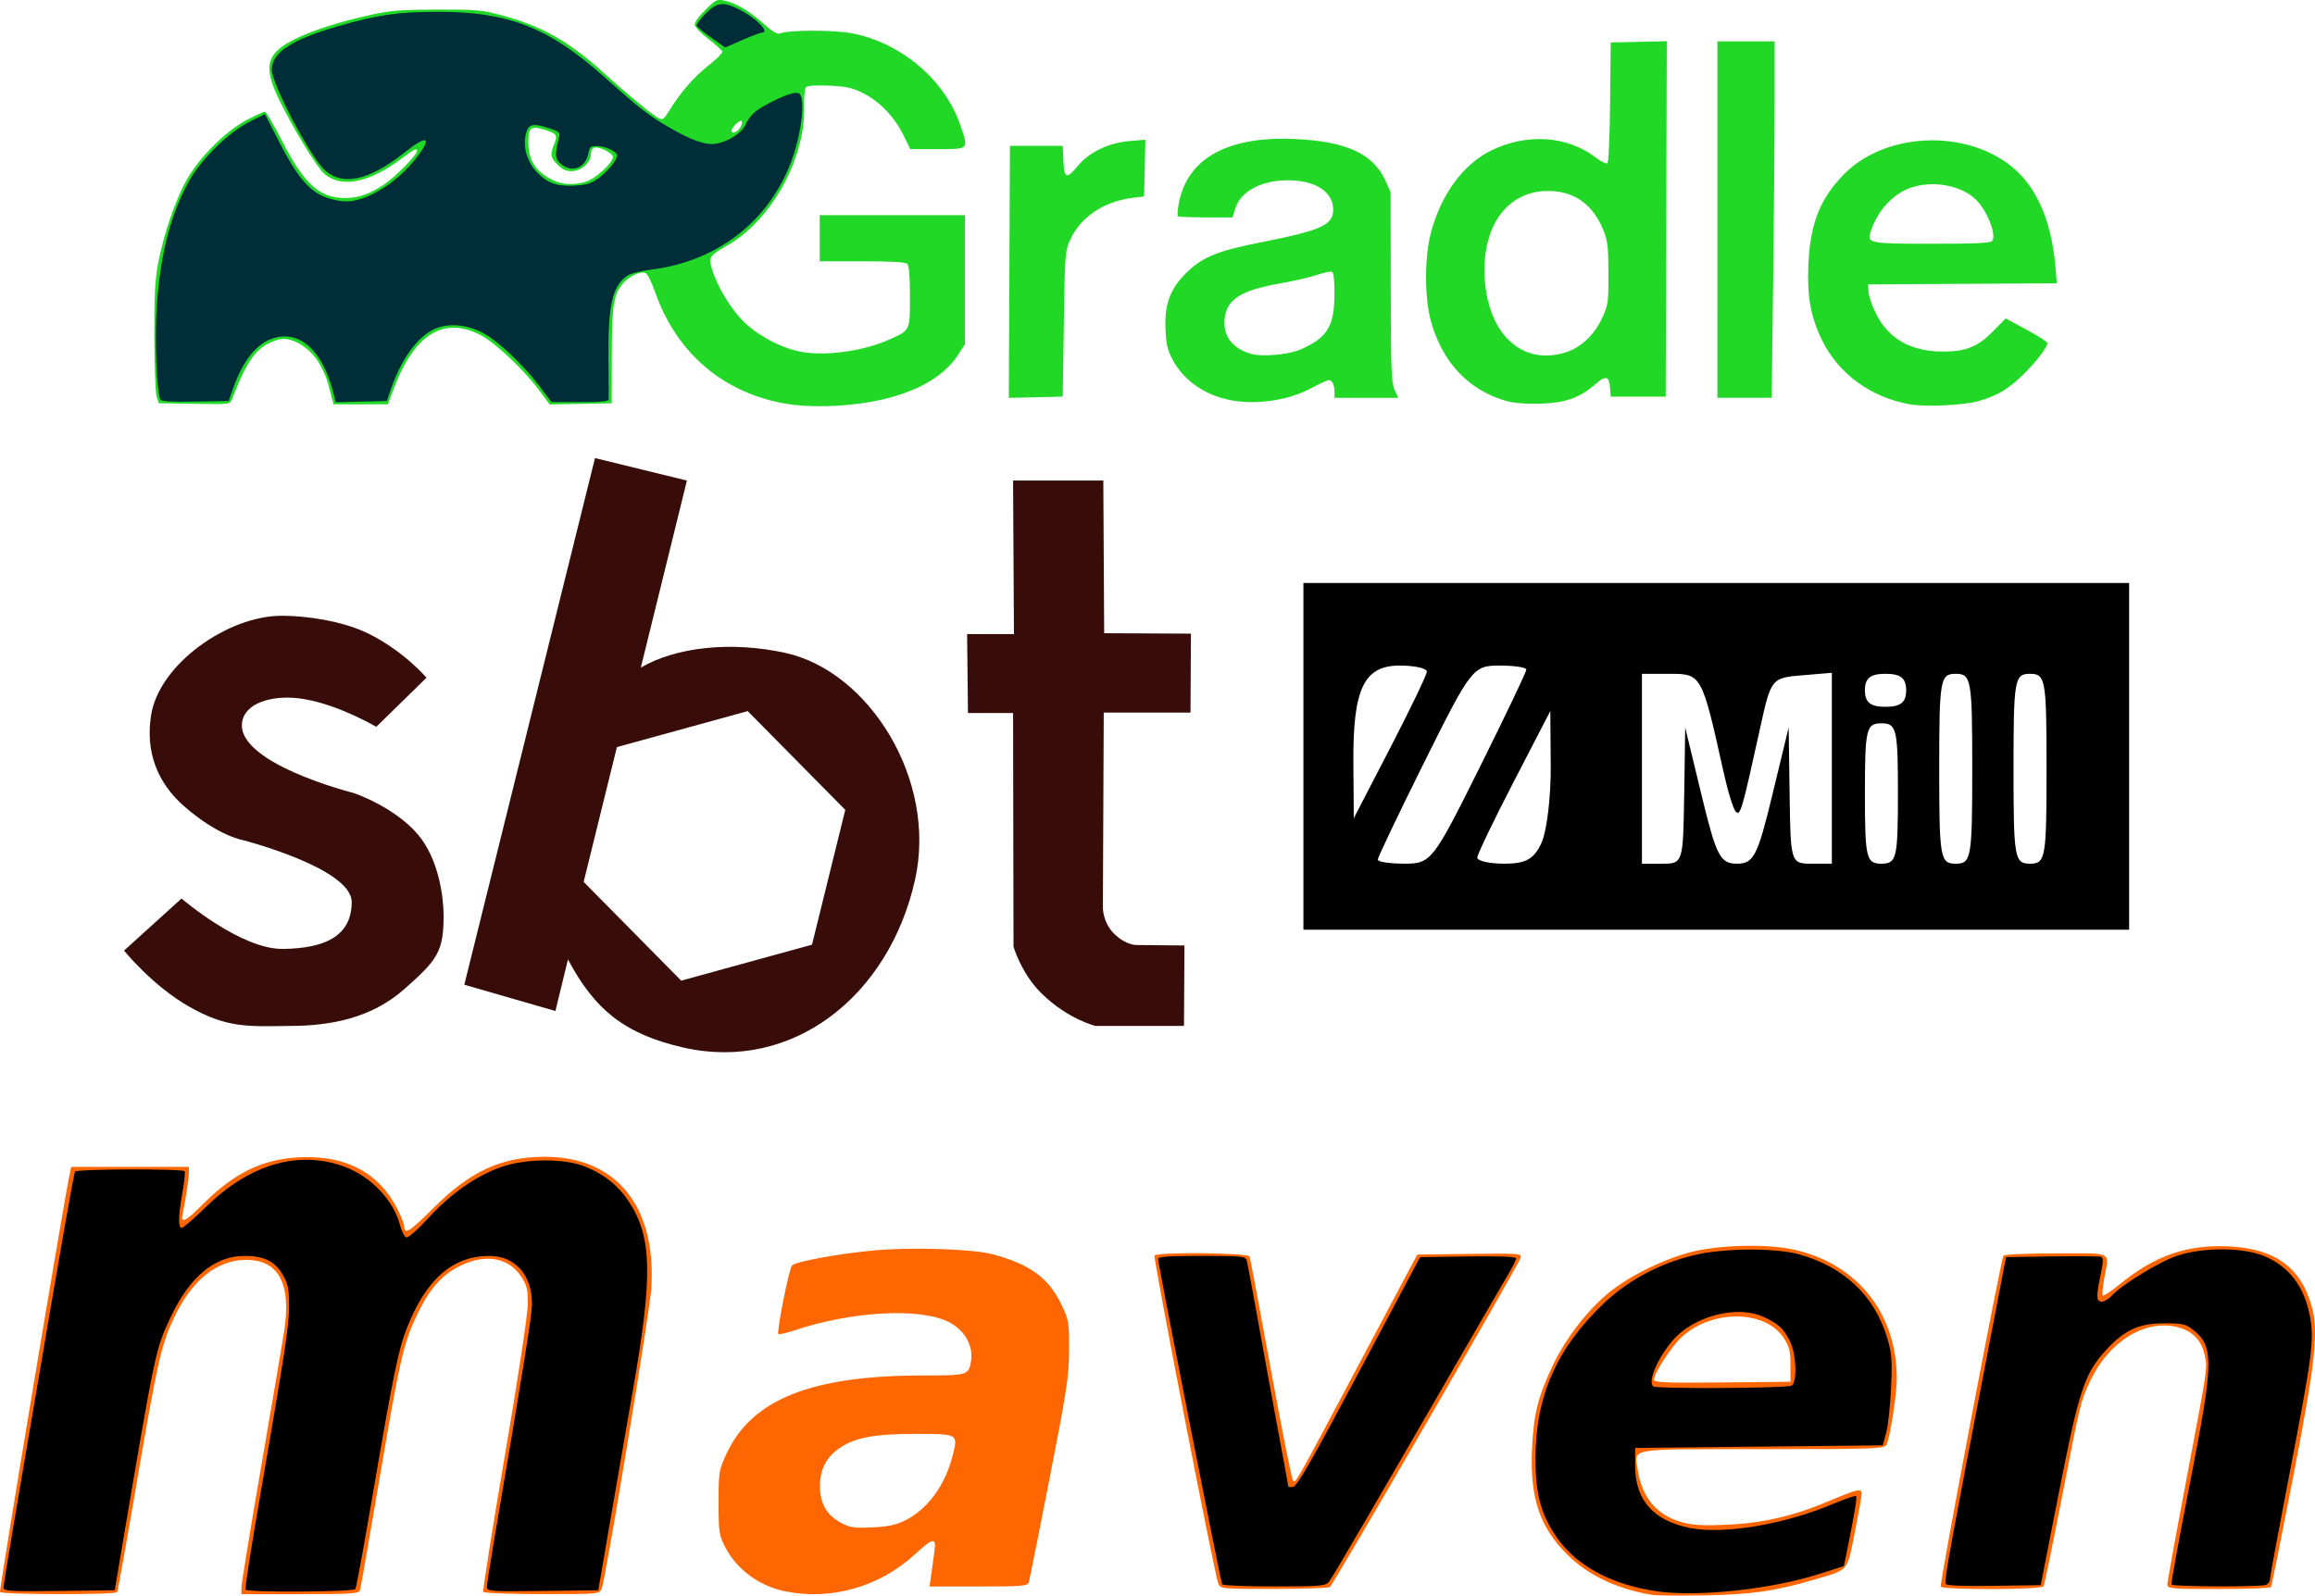 <?xml version="1.0" encoding="UTF-8" standalone="no"?>
<!-- Created with Inkscape (http://www.inkscape.org/) -->

<svg
   xmlns:dc="http://purl.org/dc/elements/1.1/"
   xmlns:cc="http://creativecommons.org/ns#"
   xmlns:rdf="http://www.w3.org/1999/02/22-rdf-syntax-ns#"
   xmlns:svg="http://www.w3.org/2000/svg"
   xmlns="http://www.w3.org/2000/svg"
   xmlns:sodipodi="http://sodipodi.sourceforge.net/DTD/sodipodi-0.dtd"
   xmlns:inkscape="http://www.inkscape.org/namespaces/inkscape"
   width="74.179mm"
   height="51.141mm"
   viewBox="0 0 74.179 51.141"
   version="1.1"
   id="svg8"
   inkscape:version="0.92.3 (2405546, 2018-03-11)"
   sodipodi:docname="build-tools-logos.svg"
   inkscape:export-filename="/home/jvican/Images/build-tools-logos.svg.png"
   inkscape:export-xdpi="96"
   inkscape:export-ydpi="96">
  <defs
     id="defs2" />
  <sodipodi:namedview
     id="base"
     pagecolor="#ffffff"
     bordercolor="#666666"
     borderopacity="1.0"
     inkscape:pageopacity="0.0"
     inkscape:pageshadow="2"
     inkscape:zoom="2.1870732"
     inkscape:cx="248.91622"
     inkscape:cy="100.45271"
     inkscape:document-units="mm"
     inkscape:current-layer="layer1"
     showgrid="false"
     inkscape:window-width="1920"
     inkscape:window-height="1172"
     inkscape:window-x="1918"
     inkscape:window-y="26"
     inkscape:window-maximized="0" />
  <g
     inkscape:label="Layer 1"
     inkscape:groupmode="layer"
     id="layer1"
     transform="translate(-43.728,-12.876)">
    <g
       id="g161"
       transform="matrix(0.139,0,0,0.139,47.124,26.877)">
      <g
         display="none"
         id="guidelines"
         style="display:none">
        <line
           id="line134"
           y2="159.208"
           x2="126.958"
           y1="21.833"
           x1="160.833"
           display="inline"
           style="display:inline;fill:none;stroke:#ff2d00" />
        <line
           id="line136"
           y2="166.25"
           x2="147.375"
           y1="28.875"
           x1="181.25"
           display="inline"
           style="display:inline;fill:none;stroke:#ff2d00" />
      </g>
      <g
         id="Layer_3">
        <path
           id="path139"
           d="m 17.417,106.458 -13.25,12 c 0,0 6.5,8.125 15.125,13 8.625,4.875 13.381,4.508 23.065,4.379 9.31,0 18.81,-1.754 26.435,-8.504 7.625,-6.75 9.066,-8.6 9.033,-17.112 -0.016,-3.994 -1.075,-12.813 -5.908,-18.513 -5.466,-6.445 -14.781,-9.566 -14.781,-9.566 0,0 -28.53,-7.155 -25.594,-17.059 1.232,-4.156 7.818,-5.726 14.292,-4.583 8.192,1.444 16.474,6.371 16.474,6.371 l 11.577,-11.33 c 0,0 -5.274,-6.198 -13.468,-10.208 C 54.353,42.366 45.989,41.274 40.634,41.255 28.042,41.208 12.299,52.452 10.417,64.083 c -1.375,8.5 1.383,15.676 7.625,21.125 7.875,6.875 13.478,7.771 13.478,7.771 0,0 25.123,6.469 25.123,14.286 0,7.817 -6.101,10.692 -15.851,10.817 -9.75,0.125 -23.375,-11.624 -23.375,-11.624 z"
           inkscape:connector-curvature="0"
           style="fill:#380d09" />
        <path
           id="path141"
           d="m 198.508,45.484 0.2,18.199 h 10.4 l 0.1,53.9 c 0,0 1.801,6.2 6.5,10.8 6.065,5.937 12.4,7.454 12.4,7.454 h 20.399 l 0.101,-18.554 -11,-0.1 c 0,0 -2.401,0.101 -5.1,-2.5 -2.801,-2.7 -2.7,-6.2 -2.7,-6.2 l 0.2,-44.9 h 20 l 0.1,-18.2 -20,-0.1 -0.2,-35.2 h -20.8 l 0.2,35.4 h -10.8 z"
           inkscape:connector-curvature="0"
           style="fill:#380d09" />
        <path
           id="path143"
           d="m 156.667,49.833 c -12.529,-2.767 -25.25,-1.375 -33.375,3.375 l 10.625,-43.125 -21.188,-5.188 -30.125,121.438 21,6.062 2.896,-11.895 c 6.167,11.666 13.194,17.279 26.667,20.333 25,5.667 47.312,-11.762 53.334,-38.667 5.166,-23.083 -10.584,-48.083 -29.834,-52.333 z m 6.089,67.261 -30.152,8.302 -22.49,-22.776 7.666,-31.077 30.155,-8.302 22.487,22.776 z"
           inkscape:connector-curvature="0"
           style="fill:#380d09" />
      </g>
    </g>
    <g
       id="g9544"
       transform="translate(-82.568,21.753)">
      <path
         style="fill:#22d826;stroke-width:0.071"
         d="m 151.396,4.049 c -1.955,-0.364 -3.415,-1.621 -4.094,-3.524 -0.15,-0.421 -0.268,-0.645 -0.346,-0.661 -0.186,-0.037 -0.517,0.128 -0.707,0.354 -0.294,0.35 -0.345,0.686 -0.349,2.314 l -0.004,1.516 -0.994,0.019 -0.994,0.019 -0.356,-0.479 c -0.468,-0.63 -1.373,-1.485 -1.833,-1.731 -1.184,-0.636 -2.144,-0.055 -2.801,1.695 l -0.192,0.511 h -0.872 -0.872 l -0.077,-0.3 c -0.133,-0.516 -0.154,-0.574 -0.32,-0.905 -0.202,-0.402 -0.575,-0.737 -0.944,-0.847 -0.237,-0.071 -0.331,-0.065 -0.599,0.037 -0.542,0.207 -0.834,0.619 -1.315,1.858 -0.062,0.159 -0.073,0.16 -1.204,0.141 l -1.141,-0.019 -0.068,-0.212 c -0.037,-0.116 -0.07,-0.973 -0.073,-1.904 -0.004,-1.343 0.02,-1.831 0.12,-2.362 0.171,-0.912 0.556,-2.042 0.914,-2.679 0.403,-0.719 1.262,-1.576 1.929,-1.923 0.277,-0.144 0.538,-0.263 0.579,-0.263 0.041,0 0.284,0.411 0.539,0.912 0.707,1.391 1.209,1.851 2.019,1.853 0.427,10e-4 0.787,-0.121 1.24,-0.419 0.363,-0.239 1.077,-0.957 1.077,-1.083 0,-0.112 -0.082,-0.073 -0.48,0.228 -1.038,0.784 -1.935,0.967 -2.481,0.507 -0.243,-0.204 -0.992,-1.43 -1.456,-2.381 -0.531,-1.09 -0.412,-1.509 0.564,-1.974 0.582,-0.277 1.402,-0.535 2.408,-0.757 0.587,-0.129 0.936,-0.156 2.08,-0.16 1.23,-0.004 1.442,0.013 2.005,0.162 1.34,0.354 2.209,0.837 3.319,1.845 0.766,0.695 1.566,1.357 1.775,1.467 0.139,0.074 0.172,0.05 0.36,-0.253 0.361,-0.583 0.781,-1.064 1.255,-1.436 0.253,-0.199 0.448,-0.396 0.434,-0.439 -0.014,-0.043 -0.214,-0.224 -0.444,-0.403 -0.23,-0.179 -0.428,-0.38 -0.441,-0.447 -0.014,-0.073 0.12,-0.266 0.334,-0.479 0.323,-0.323 0.38,-0.353 0.586,-0.312 0.387,0.077 0.804,0.317 1.258,0.722 0.302,0.27 0.47,0.373 0.55,0.34 0.288,-0.119 1.751,-0.12 2.341,-0.002 1.566,0.313 2.956,1.5 3.442,2.937 0.268,0.795 0.292,0.77 -0.727,0.77 h -0.877 l -0.232,-0.471 c -0.285,-0.579 -0.767,-1.073 -1.303,-1.335 -0.334,-0.163 -0.522,-0.203 -1.067,-0.227 -0.415,-0.018 -0.69,-7.75e-4 -0.737,0.047 -0.044,0.044 -0.069,0.31 -0.061,0.632 0.044,1.668 -1.059,3.652 -2.477,4.452 -0.553,0.312 -0.589,0.367 -0.482,0.73 0.161,0.546 0.597,1.278 1.001,1.682 0.464,0.465 1.227,0.869 1.858,0.986 0.803,0.148 2.024,-0.024 2.854,-0.403 0.65,-0.297 0.636,-0.268 0.636,-1.365 0,-0.654 -0.027,-0.989 -0.085,-1.047 -0.06,-0.06 -0.481,-0.085 -1.445,-0.085 h -1.361 v -0.74 -0.74 h 2.327 2.327 V 0.086 2.152 l -0.201,0.316 c -0.404,0.637 -1.152,1.113 -2.198,1.398 -1.034,0.281 -2.477,0.359 -3.419,0.183 z m -6.346,-7.096 c 0.31,-0.086 0.882,-0.602 0.882,-0.797 0,-0.134 -0.454,-0.353 -0.608,-0.294 -0.054,0.021 -0.098,0.119 -0.098,0.219 0,0.259 -0.313,0.528 -0.615,0.528 -0.173,0 -0.3,-0.058 -0.448,-0.206 -0.233,-0.233 -0.248,-0.332 -0.106,-0.673 0.118,-0.284 0.08,-0.332 -0.367,-0.465 -0.391,-0.116 -0.471,-0.039 -0.464,0.448 0.006,0.443 0.154,0.757 0.466,0.989 0.425,0.317 0.841,0.394 1.357,0.251 z m 4.979,-1.769 c 0.041,-0.076 0.056,-0.157 0.034,-0.179 -0.057,-0.057 -0.323,0.196 -0.323,0.308 0,0.129 0.199,0.041 0.29,-0.129 z m 37.457,8.897 c -1.26,-0.227 -2.3,-0.994 -2.82,-2.081 -0.356,-0.743 -0.469,-1.383 -0.425,-2.395 0.058,-1.315 0.373,-2.115 1.14,-2.896 1.41,-1.436 4.192,-1.453 5.61,-0.035 0.647,0.647 1.05,1.671 1.162,2.954 l 0.05,0.575 -3.023,0.018 -3.023,0.018 0.011,0.236 c 0.006,0.13 0.112,0.44 0.235,0.691 0.401,0.815 1.121,1.225 2.151,1.225 0.737,0 1.119,-0.154 1.604,-0.649 l 0.406,-0.413 0.669,0.361 c 0.368,0.198 0.669,0.392 0.669,0.43 0,0.135 -0.413,0.665 -0.824,1.055 -0.457,0.435 -0.773,0.62 -1.362,0.798 -0.461,0.139 -1.72,0.2 -2.232,0.108 z m 2.644,-5.238 c 0.152,-0.183 -0.169,-0.989 -0.529,-1.331 -0.481,-0.456 -1.37,-0.614 -2.083,-0.371 -0.574,0.196 -1.078,0.755 -1.287,1.427 -0.109,0.352 -0.029,0.367 1.971,0.367 1.445,0 1.868,-0.02 1.928,-0.093 z m -15.565,5.132 c -1.194,-0.333 -2.046,-1.228 -2.413,-2.537 -0.214,-0.761 -0.215,-2.072 -0.004,-2.864 0.328,-1.23 1.038,-2.193 1.941,-2.633 1.132,-0.552 2.424,-0.466 3.323,0.22 0.195,0.149 0.356,0.226 0.394,0.189 0.035,-0.035 0.072,-0.919 0.082,-1.965 l 0.019,-1.901 0.899,-0.02 0.899,-0.02 -0.018,5.696 -0.018,5.696 h -0.881 -0.881 l -0.022,-0.3 c -0.027,-0.37 -0.142,-0.388 -0.495,-0.078 -0.474,0.416 -0.951,0.581 -1.74,0.603 -0.467,0.013 -0.833,-0.016 -1.086,-0.087 z m 1.873,-1.549 c 0.495,-0.147 0.94,-0.56 1.193,-1.107 0.196,-0.425 0.205,-0.488 0.203,-1.432 -0.002,-0.849 -0.024,-1.041 -0.157,-1.375 -0.336,-0.84 -0.936,-1.268 -1.78,-1.268 -1.311,0 -2.131,1.138 -2.025,2.811 0.114,1.786 1.189,2.78 2.566,2.371 z m -10.871,1.487 c -0.756,-0.187 -1.353,-0.629 -1.693,-1.254 -0.168,-0.309 -0.209,-0.478 -0.232,-0.973 -0.037,-0.799 0.141,-1.293 0.649,-1.8 0.519,-0.518 1.004,-0.72 2.404,-0.996 1.943,-0.383 2.32,-0.554 2.32,-1.05 0,-0.523 -0.486,-0.884 -1.258,-0.933 -0.939,-0.06 -1.703,0.308 -1.883,0.908 l -0.083,0.276 h -0.858 c -0.472,0 -0.875,-0.017 -0.896,-0.037 -0.02,-0.02 -0.007,-0.201 0.029,-0.401 0.262,-1.442 1.547,-2.165 3.686,-2.076 1.67,0.07 2.543,0.466 2.935,1.333 l 0.168,0.371 0.005,3.032 c 0.004,2.639 0.02,3.066 0.12,3.296 l 0.115,0.264 h -1.019 -1.019 v -0.171 c -1e-5,-0.242 -0.07,-0.394 -0.181,-0.394 -0.053,0 -0.295,0.11 -0.539,0.244 -0.78,0.428 -1.907,0.576 -2.77,0.362 z m 2.405,-1.589 c 0.858,-0.379 1.081,-0.746 1.083,-1.778 0.001,-0.483 -0.024,-0.69 -0.087,-0.712 -0.049,-0.017 -0.263,0.029 -0.476,0.102 -0.213,0.073 -0.753,0.197 -1.199,0.275 -1.315,0.231 -1.763,0.553 -1.763,1.268 0,0.485 0.319,0.844 0.881,0.992 0.357,0.094 1.193,0.015 1.559,-0.147 z m -9.333,-2.487 0.018,-4.039 h 0.846 0.846 l 0.021,0.476 c 0.025,0.576 0.104,0.604 0.466,0.162 0.356,-0.434 0.986,-0.737 1.652,-0.792 l 0.509,-0.043 -0.02,0.909 -0.02,0.909 -0.36,0.044 c -0.931,0.114 -1.679,0.615 -2.01,1.347 -0.163,0.361 -0.169,0.436 -0.203,2.698 l -0.035,2.327 -0.864,0.02 -0.864,0.02 z m 22.687,-1.677 v -5.711 h 0.917 0.917 l -7e-5,1.957 c -4e-5,1.076 -0.021,3.646 -0.047,5.711 l -0.047,3.755 h -0.87 -0.87 z"
         id="path9550"
         inkscape:connector-curvature="0" />
      <path
         style="fill:#002e38;stroke-width:0.071"
         d="m 131.442,3.942 c -0.128,-0.208 -0.197,-2.047 -0.116,-3.102 0.128,-1.66 0.446,-2.864 1.042,-3.937 0.374,-0.673 1.265,-1.546 1.909,-1.87 l 0.508,-0.255 0.478,0.933 c 0.594,1.158 0.996,1.604 1.607,1.782 0.258,0.075 0.51,0.102 0.697,0.073 0.665,-0.1 1.496,-0.652 2.056,-1.365 0.544,-0.693 0.378,-0.782 -0.361,-0.193 -1.167,0.93 -2.055,1.103 -2.615,0.511 -0.496,-0.525 -1.643,-2.732 -1.643,-3.161 0,-0.548 0.632,-0.964 2.115,-1.392 1.274,-0.368 1.902,-0.46 3.173,-0.465 2.27,-0.009 3.573,0.494 5.326,2.053 1.188,1.057 1.429,1.245 2.077,1.627 0.743,0.437 1.212,0.603 1.549,0.546 0.383,-0.065 0.8,-0.328 0.93,-0.588 0.172,-0.342 0.305,-0.466 0.751,-0.701 0.596,-0.313 0.932,-0.409 1.008,-0.289 0.17,0.268 0.021,1.357 -0.298,2.187 -0.739,1.922 -2.389,3.178 -4.512,3.434 -0.295,0.036 -0.62,0.119 -0.721,0.186 -0.481,0.315 -0.628,0.96 -0.609,2.678 0.007,0.66 0.01,1.24 0.006,1.288 -0.005,0.066 -0.24,0.088 -0.92,0.088 h -0.913 l -0.39,-0.518 c -0.504,-0.669 -1.317,-1.437 -1.796,-1.694 -0.528,-0.284 -1.148,-0.331 -1.584,-0.12 -0.551,0.267 -1.054,0.974 -1.384,1.944 l -0.12,0.353 -0.819,0.02 -0.819,0.02 -0.076,-0.302 c -0.34,-1.345 -1.063,-2.008 -1.913,-1.753 -0.535,0.16 -0.973,0.697 -1.289,1.581 l -0.155,0.434 -1.067,0.019 c -0.692,0.013 -1.083,-0.007 -1.112,-0.055 z m 14.021,-7.099 c 0.269,-0.189 0.61,-0.6 0.61,-0.736 0,-0.116 -0.363,-0.293 -0.615,-0.301 -0.239,-0.007 -0.261,0.01 -0.309,0.237 -0.097,0.463 -0.511,0.627 -0.871,0.344 -0.199,-0.156 -0.211,-0.304 -0.073,-0.845 0.044,-0.171 0.022,-0.194 -0.289,-0.3 -0.484,-0.165 -0.654,-0.15 -0.736,0.066 -0.164,0.43 -0.02,0.996 0.345,1.361 0.333,0.333 0.633,0.433 1.199,0.402 0.357,-0.02 0.509,-0.067 0.739,-0.229 z m 3.626,-4.51 c -0.244,-0.171 -0.454,-0.345 -0.468,-0.386 -0.014,-0.041 0.111,-0.215 0.279,-0.385 0.364,-0.371 0.572,-0.396 1.09,-0.133 0.546,0.277 0.993,0.738 0.719,0.74 -0.049,4.94e-4 -0.333,0.108 -0.633,0.239 l -0.544,0.238 z"
         id="path9546"
         inkscape:connector-curvature="0" />
    </g>
    <g
       id="g9582"
       transform="translate(-48.753,16.059)">
      <g
         id="g9606"
         transform="translate(42.03,-42.508)">
        <path
           inkscape:connector-curvature="0"
           id="path9590"
           d="m 103.408,90.445 c -1.126,-0.181 -2.064,-0.624 -2.736,-1.291 -0.887,-0.882 -1.201,-1.82 -1.131,-3.382 0.049,-1.108 0.184,-1.657 0.648,-2.648 0.403,-0.86 1.078,-1.75 1.766,-2.329 0.702,-0.591 1.944,-1.19 2.868,-1.384 0.95,-0.199 2.341,-0.211 3.143,-0.027 2.003,0.46 3.258,2.04 3.264,4.112 0.002,0.508 -0.217,1.913 -0.331,2.133 -0.069,0.133 -0.341,0.143 -3.954,0.143 -4.383,0 -4.119,-0.041 -4.022,0.631 0.13,0.899 0.591,1.466 1.382,1.7 0.36,0.106 0.669,0.126 1.464,0.092 1.151,-0.049 2.144,-0.277 3.273,-0.754 0.94,-0.397 1.066,-0.424 1.061,-0.232 -0.002,0.084 -0.103,0.647 -0.224,1.252 -0.253,1.262 -0.162,1.16 -1.336,1.505 -1.212,0.357 -2,0.468 -3.492,0.493 -0.772,0.013 -1.513,0.007 -1.645,-0.015 z m 4.414,-7.369 c 0,-0.445 -0.036,-0.592 -0.215,-0.866 -0.587,-0.901 -2.279,-0.925 -3.254,-0.045 -0.335,0.302 -0.904,1.172 -0.904,1.383 0,0.088 0.414,0.104 2.187,0.086 l 2.187,-0.022 z m -57.37,7.272 c -0.034,-0.056 2.084,-12.761 2.241,-13.439 l 0.042,-0.183 h 1.884 1.884 v 0.189 c 0,0.175 -0.113,0.915 -0.204,1.339 -0.064,0.299 0.108,0.215 0.625,-0.306 1.017,-1.023 1.928,-1.471 3.115,-1.53 1.501,-0.075 2.567,0.495 3.165,1.694 0.11,0.221 0.2,0.456 0.2,0.522 0,0.278 0.179,0.165 0.931,-0.587 1.186,-1.185 2.179,-1.643 3.568,-1.645 2.299,-0.003 3.587,1.59 3.417,4.226 -0.048,0.739 -1.451,9.237 -1.586,9.607 -0.067,0.183 -0.072,0.183 -1.91,0.183 -1.014,0 -1.863,-0.032 -1.887,-0.072 -0.024,-0.04 0.285,-1.993 0.686,-4.34 0.404,-2.361 0.734,-4.527 0.739,-4.847 0.008,-0.506 -0.019,-0.623 -0.215,-0.923 -0.415,-0.637 -1.221,-0.746 -2.066,-0.279 -0.533,0.295 -0.895,0.729 -1.279,1.537 -0.423,0.889 -0.548,1.441 -1.203,5.298 -0.312,1.838 -0.586,3.406 -0.609,3.484 -0.039,0.131 -0.201,0.143 -1.923,0.143 h -1.88 v -0.212 c 0,-0.117 0.286,-1.868 0.635,-3.892 0.349,-2.024 0.679,-3.964 0.733,-4.312 0.239,-1.537 -0.175,-2.307 -1.234,-2.297 -0.927,0.008 -1.733,0.661 -2.299,1.864 -0.406,0.863 -0.53,1.413 -1.208,5.382 -0.314,1.836 -0.588,3.367 -0.61,3.403 -0.053,0.088 -3.701,0.083 -3.754,-0.005 z m 25.172,-0.016 c -0.838,-0.168 -1.56,-0.697 -1.934,-1.417 -0.199,-0.384 -0.214,-0.485 -0.214,-1.431 0,-0.979 0.01,-1.041 0.259,-1.574 0.808,-1.733 2.715,-2.495 6.251,-2.499 1.477,-0.002 1.498,-0.008 1.575,-0.44 0.096,-0.539 -0.233,-1.076 -0.807,-1.319 -0.972,-0.412 -3.046,-0.282 -4.815,0.303 -0.279,0.092 -0.524,0.15 -0.546,0.128 -0.063,-0.064 0.341,-2.099 0.436,-2.196 0.124,-0.126 1.414,-0.366 2.573,-0.479 1.232,-0.12 3.238,-0.054 3.896,0.127 1.156,0.318 1.751,0.754 2.148,1.572 0.254,0.524 0.265,0.585 0.262,1.485 -0.003,0.836 -0.071,1.287 -0.625,4.118 -0.342,1.748 -0.641,3.243 -0.664,3.321 -0.038,0.13 -0.186,0.143 -1.612,0.143 h -1.57 l 0.051,-0.367 c 0.028,-0.202 0.074,-0.532 0.102,-0.734 0.068,-0.487 -0.028,-0.475 -0.627,0.075 -1.127,1.035 -2.672,1.478 -4.137,1.184 z m 3.875,-2.298 c 0.699,-0.365 1.249,-1.132 1.481,-2.068 0.171,-0.687 0.179,-0.683 -1.186,-0.683 -1.345,0 -1.958,0.118 -2.467,0.473 -0.405,0.283 -0.602,0.675 -0.602,1.199 -1.6e-4,0.548 0.21,0.925 0.65,1.165 0.31,0.169 0.435,0.188 1.035,0.159 0.533,-0.026 0.771,-0.079 1.088,-0.245 z m 9.987,2.037 c -0.12,-0.29 -2.089,-10.425 -2.041,-10.504 0.072,-0.119 3.001,-0.089 3.046,0.031 0.021,0.056 0.326,1.676 0.677,3.599 0.351,1.924 0.672,3.532 0.714,3.574 0.091,0.092 -0.035,0.316 2.204,-3.893 l 1.778,-3.342 1.675,-0.022 c 1.593,-0.021 1.673,-0.015 1.636,0.128 -0.053,0.206 -6.002,10.475 -6.112,10.549 -0.048,0.033 -0.856,0.06 -1.795,0.061 -1.695,0.001 -1.708,-6.2e-5 -1.783,-0.182 z m 23.153,0.106 c -0.047,-0.077 1.919,-10.46 2.008,-10.605 0.025,-0.042 0.772,-0.075 1.686,-0.075 1.862,0 1.703,-0.081 1.546,0.785 -0.052,0.285 -0.073,0.54 -0.048,0.565 0.025,0.026 0.271,-0.137 0.546,-0.362 1.121,-0.917 2.147,-1.274 3.488,-1.212 1.465,0.067 2.299,0.662 2.651,1.893 0.239,0.834 0.137,1.778 -0.603,5.583 -0.361,1.859 -0.674,3.409 -0.695,3.443 -0.021,0.035 -0.776,0.063 -1.679,0.063 -1.52,0 -1.64,-0.011 -1.64,-0.145 0,-0.08 0.267,-1.556 0.594,-3.28 0.717,-3.786 0.696,-3.644 0.599,-4.084 -0.104,-0.473 -0.398,-0.77 -0.878,-0.887 -1.043,-0.254 -2.201,0.47 -2.798,1.748 -0.298,0.638 -0.305,0.669 -0.916,3.811 -0.285,1.465 -0.541,2.703 -0.57,2.751 -0.068,0.111 -3.223,0.12 -3.291,0.009 z"
           style="fill:#fd6601;stroke-width:0.081" />
        <path
           inkscape:connector-curvature="0"
           id="path9584"
           d="m 103.568,90.33 c -1.529,-0.21 -2.7,-0.868 -3.329,-1.87 -0.438,-0.699 -0.589,-1.317 -0.586,-2.404 0.006,-1.988 0.677,-3.512 2.18,-4.948 0.772,-0.737 1.757,-1.27 2.857,-1.544 0.946,-0.236 2.623,-0.254 3.406,-0.036 1.446,0.402 2.421,1.328 2.827,2.683 0.146,0.489 0.162,0.696 0.123,1.593 -0.025,0.567 -0.095,1.214 -0.156,1.438 l -0.111,0.408 -3.967,0.041 -3.967,0.041 v 0.573 c 0,1.105 0.591,1.769 1.778,1.997 1.08,0.207 3.002,-0.118 4.551,-0.77 0.392,-0.165 0.731,-0.28 0.754,-0.257 0.037,0.038 -0.077,0.709 -0.315,1.859 l -0.08,0.386 -0.776,0.248 c -1.537,0.492 -3.868,0.745 -5.19,0.564 z m 4.293,-6.595 c 0.186,-0.119 0.149,-1.019 -0.058,-1.428 -0.21,-0.413 -0.373,-0.562 -0.861,-0.781 -0.846,-0.38 -2.236,-0.013 -2.896,0.764 -0.486,0.572 -0.795,1.298 -0.625,1.47 0.084,0.086 4.305,0.061 4.44,-0.025 z m -57.297,6.482 c 0,-0.067 0.146,-0.975 0.324,-2.019 0.178,-1.044 0.505,-2.961 0.726,-4.261 0.829,-4.875 1.201,-6.99 1.243,-7.06 0.053,-0.087 3.46,-0.097 3.512,-0.01 0.02,0.034 -0.012,0.336 -0.071,0.672 -0.135,0.766 -0.143,1.141 -0.024,1.141 0.051,0 0.404,-0.306 0.786,-0.679 1.404,-1.374 2.989,-1.828 4.449,-1.273 0.845,0.321 1.548,1.065 1.759,1.861 0.052,0.196 0.141,0.375 0.199,0.397 0.059,0.023 0.365,-0.244 0.706,-0.617 0.709,-0.775 1.507,-1.339 2.307,-1.629 0.782,-0.284 2.031,-0.298 2.706,-0.029 0.636,0.253 1.098,0.628 1.443,1.169 0.712,1.118 0.737,2.36 0.119,5.895 -0.211,1.21 -0.551,3.172 -0.755,4.36 l -0.371,2.16 -1.785,0.022 c -1.662,0.02 -1.785,0.012 -1.784,-0.122 4.01e-4,-0.079 0.088,-0.658 0.195,-1.285 1.01,-5.939 1.249,-7.428 1.249,-7.803 0,-0.921 -0.543,-1.529 -1.366,-1.529 -1.175,0 -2.031,0.75 -2.643,2.315 -0.276,0.706 -0.434,1.478 -1.12,5.488 -0.263,1.535 -0.5,2.828 -0.528,2.873 -0.059,0.097 -3.461,0.117 -3.52,0.02 -0.021,-0.034 0.139,-1.089 0.355,-2.343 0.945,-5.493 1.038,-6.092 1.038,-6.738 0,-0.558 -0.031,-0.717 -0.198,-1.006 -0.249,-0.432 -0.605,-0.609 -1.223,-0.609 -0.966,0 -1.766,0.667 -2.387,1.991 -0.469,1 -0.486,1.079 -1.551,7.381 l -0.227,1.345 -1.781,0.022 c -1.531,0.019 -1.781,0.005 -1.781,-0.099 z m 39.049,-0.112 c -0.045,-0.074 -2.055,-10.275 -2.055,-10.43 0,-0.073 0.361,-0.098 1.399,-0.098 1.263,0 1.403,0.014 1.441,0.143 0.023,0.078 0.19,0.968 0.37,1.976 0.18,1.009 0.471,2.596 0.645,3.529 0.174,0.932 0.317,1.714 0.317,1.738 0,0.023 0.073,0.031 0.162,0.017 0.123,-0.02 0.634,-0.914 2.112,-3.694 l 1.95,-3.668 1.539,-0.022 c 0.994,-0.014 1.539,0.007 1.539,0.06 0,0.045 -0.104,0.257 -0.23,0.47 -0.127,0.214 -0.537,0.92 -0.913,1.57 -3.71,6.42 -4.755,8.211 -4.859,8.333 -0.108,0.127 -0.299,0.143 -1.749,0.143 -0.895,0 -1.646,-0.03 -1.668,-0.067 z m 23.18,-0.018 c -0.051,-0.084 0.175,-1.326 1.404,-7.699 l 0.534,-2.771 1.477,-0.022 c 0.812,-0.012 1.519,-0.006 1.571,0.014 0.071,0.028 0.068,0.163 -0.015,0.552 -0.152,0.718 -0.145,0.882 0.034,0.882 0.081,0 0.217,-0.077 0.301,-0.171 0.323,-0.362 1.534,-1.105 2.12,-1.3 0.813,-0.27 2.057,-0.272 2.741,-0.004 0.823,0.322 1.336,0.99 1.512,1.969 0.134,0.747 0.07,1.24 -0.649,4.967 -0.35,1.815 -0.637,3.361 -0.637,3.435 -10e-6,0.074 -0.057,0.156 -0.127,0.183 -0.184,0.072 -2.987,0.061 -3.027,-0.012 -0.018,-0.034 0.236,-1.436 0.566,-3.117 0.808,-4.119 0.813,-4.525 0.069,-5.089 -0.183,-0.138 -0.338,-0.168 -0.878,-0.166 -0.803,0.003 -1.263,0.214 -1.848,0.85 -0.699,0.759 -0.87,1.276 -1.521,4.591 l -0.579,2.952 -1.498,0.022 c -1.012,0.015 -1.515,-0.006 -1.551,-0.066 z"
           style="fill:#000000;stroke-width:0.081" />
      </g>
    </g>
    <path
       style="fill:#000000;stroke-width:0.265"
       d="m 85.493,37.118 v -5.556 h 13.229 13.229 v 5.556 5.556 H 98.722 85.493 Z m 5.628,0.394 c 0.834,-1.675 1.516,-3.104 1.516,-3.175 0,-0.071 -0.389,-0.129 -0.865,-0.129 -0.839,0 -0.911,0.091 -2.381,3.046 -0.834,1.675 -1.516,3.104 -1.516,3.175 0,0.071 0.389,0.129 0.865,0.129 0.839,0 0.911,-0.091 2.381,-3.046 z m 2.003,2.372 c 0.169,-0.371 0.301,-1.472 0.294,-2.447 l -0.013,-1.773 -1.164,2.249 c -0.64,1.237 -1.17,2.338 -1.177,2.447 -0.007,0.109 0.384,0.198 0.87,0.198 0.69,0 0.951,-0.148 1.191,-0.674 z m 4.571,-1.509 0.031,-2.183 0.528,2.183 c 0.469,1.94 0.595,2.183 1.13,2.183 0.535,0 0.661,-0.243 1.13,-2.183 l 0.528,-2.183 0.031,2.183 c 0.03,2.144 0.043,2.183 0.692,2.183 h 0.661 v -3.059 -3.059 l -0.973,0.082 c -0.958,0.081 -0.978,0.106 -1.321,1.67 -0.587,2.671 -0.637,2.845 -0.785,2.698 -0.079,-0.079 -0.257,-0.658 -0.396,-1.288 -0.684,-3.094 -0.703,-3.129 -1.695,-3.129 h -0.916 v 3.043 3.043 h 0.661 c 0.65,0 0.662,-0.039 0.692,-2.183 z m 6.848,-0.066 c 0,-2.073 -0.042,-2.249 -0.529,-2.249 -0.488,0 -0.529,0.176 -0.529,2.249 0,2.073 0.042,2.249 0.529,2.249 0.488,0 0.529,-0.176 0.529,-2.249 z m 2.381,-0.794 c 0,-2.866 -0.031,-3.043 -0.529,-3.043 -0.498,0 -0.529,0.176 -0.529,3.043 0,2.866 0.031,3.043 0.529,3.043 0.498,0 0.529,-0.176 0.529,-3.043 z m 2.381,0 c 0,-2.866 -0.031,-3.043 -0.529,-3.043 -0.498,0 -0.529,0.176 -0.529,3.043 0,2.866 0.031,3.043 0.529,3.043 0.498,0 0.529,-0.176 0.529,-3.043 z M 89.448,34.406 c 0.007,-0.109 -0.384,-0.198 -0.87,-0.198 -1.147,0 -1.502,0.746 -1.484,3.121 l 0.013,1.773 1.164,-2.249 c 0.64,-1.237 1.17,-2.338 1.177,-2.447 z m 15.359,0.595 c 0,-0.388 -0.176,-0.529 -0.661,-0.529 -0.485,0 -0.661,0.141 -0.661,0.529 0,0.388 0.176,0.529 0.661,0.529 0.485,0 0.661,-0.141 0.661,-0.529 z"
       id="path9562"
       inkscape:connector-curvature="0" />
  </g>
  <style
     id="style89">
    .regular{fill:#43A047;} .dark-left{fill:#00701A;} .dark-right{fill:#004300;} .light{fill:#76D275;}
  </style>
</svg>
